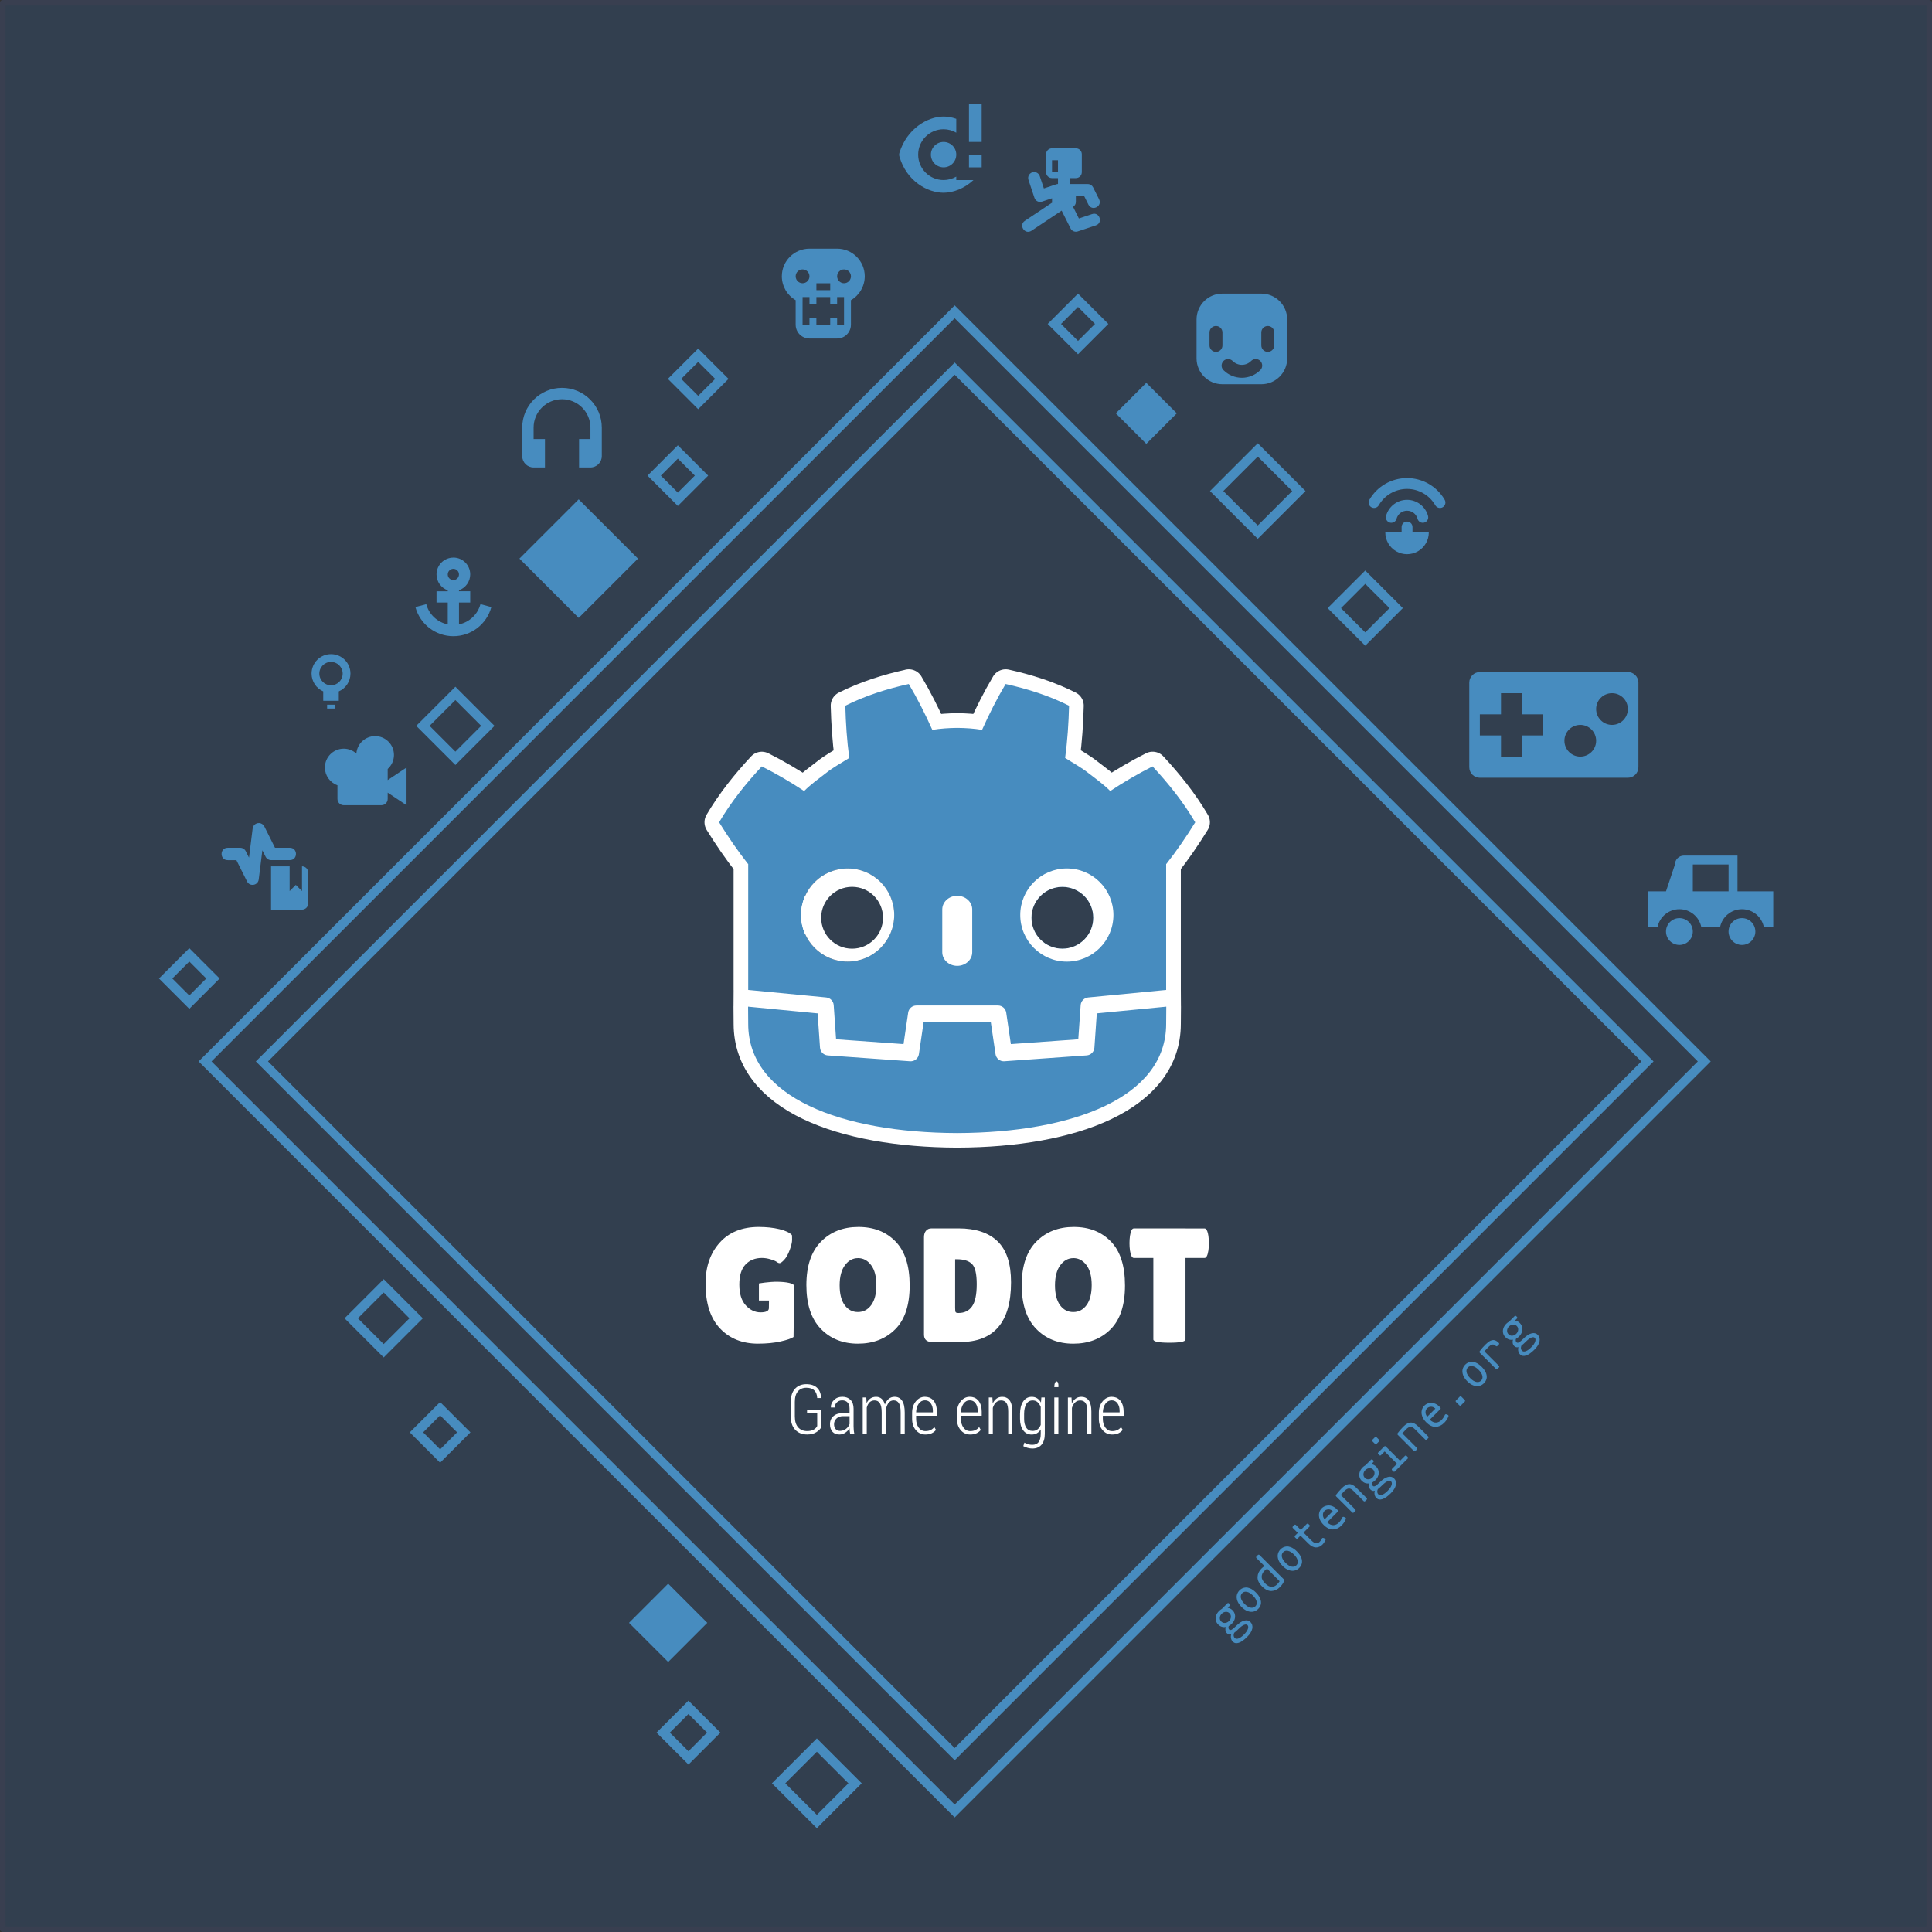 <?xml version="1.0" encoding="UTF-8" standalone="no"?>
<!-- Created with Inkscape (http://www.inkscape.org/) -->

<svg
   xmlns:dc="http://purl.org/dc/elements/1.1/"
   xmlns:cc="http://creativecommons.org/ns#"
   xmlns:rdf="http://www.w3.org/1999/02/22-rdf-syntax-ns#"
   xmlns:svg="http://www.w3.org/2000/svg"
   xmlns="http://www.w3.org/2000/svg"
   xmlns:sodipodi="http://sodipodi.sourceforge.net/DTD/sodipodi-0.dtd"
   xmlns:inkscape="http://www.inkscape.org/namespaces/inkscape"
   width="500"
   height="500"
   viewBox="0 0 132.292 132.292"
   version="1.1"
   id="svg2695"
   inkscape:version="0.92.2 (5c3e80d, 2017-08-06)"
   sodipodi:docname="godot_square_2018.svg"
   inkscape:export-filename="/home/undervoid/godot_tshirt_2018_concepts.svg.png"
   inkscape:export-xdpi="96"
   inkscape:export-ydpi="96">
  <rect x="0" y="0" width="132.292" height="132.292" fill="#333333" stroke="none"/>
  <defs
     id="defs2689" />
  <sodipodi:namedview
     id="base"
     pagecolor="#ffffff"
     bordercolor="#666666"
     borderopacity="1.0"
     inkscape:pageopacity="0.0"
     inkscape:pageshadow="2"
     inkscape:zoom="1.4142136"
     inkscape:cx="280.32427"
     inkscape:cy="235.32151"
     inkscape:document-units="mm"
     inkscape:current-layer="layer1"
     showgrid="false"
     inkscape:snap-page="true"
     inkscape:snap-object-midpoints="true"
     inkscape:snap-center="true"
     inkscape:snap-bbox="true"
     inkscape:snap-bbox-midpoints="true"
     inkscape:snap-bbox-edge-midpoints="true"
     inkscape:bbox-nodes="true"
     inkscape:bbox-paths="true"
     inkscape:window-width="1920"
     inkscape:window-height="1016"
     inkscape:window-x="0"
     inkscape:window-y="27"
     inkscape:window-maximized="1"
     inkscape:snap-nodes="false"
     units="px" />
  <g
     inkscape:label="Layer 1"
     inkscape:groupmode="layer"
     id="layer1"
     transform="translate(0,-164.708)">
    <rect
       y="164.899"
       x="0.19"
       height="131.911"
       width="131.911"
       id="rect2231"
       style="display:inline;opacity:1;fill:#323f4f;fill-opacity:1;fill-rule:nonzero;stroke:#393f50;stroke-width:0.381;stroke-linecap:round;stroke-linejoin:round;stroke-miterlimit:4;stroke-dasharray:none;stroke-dashoffset:0;stroke-opacity:1"
       inkscape:export-filename="/home/undervoid/path2566.png"
       inkscape:export-xdpi="96"
       inkscape:export-ydpi="96" />
    <path
       style="display:inline;opacity:1;fill:#52ffb5;fill-opacity:1;fill-rule:nonzero;stroke:none;stroke-width:0.818;stroke-linecap:round;stroke-linejoin:round;stroke-miterlimit:4;stroke-dasharray:none;stroke-dashoffset:0;stroke-opacity:1"
       d="m 78.358,232.204 c -0.095,0.008 -0.987,0.085 -1.374,0.097 -0.389,0.135 -0.705,0.249 -0.845,0.307 -0.24,0.1 -0.999,0.485 -1.786,0.897 -0.002,0.037 -0.004,0.072 -0.004,0.114 9.7e-5,0.085 0.003,0.164 0.007,0.241 0.007,0.049 0.014,0.098 0.024,0.147 0.171,0.201 0.416,0.491 0.352,0.542 -0.047,0.037 -0.108,0.047 -0.123,0.142 0.046,0.097 0.096,0.191 0.151,0.279 5.8e-5,1e-4 1.36e-4,1.4e-4 2.62e-4,2.8e-4 0.146,0.147 0.338,0.273 0.588,0.39 0.071,-0.007 0.134,-0.003 0.178,0.033 0.037,0.031 0.06,0.055 0.079,0.078 0.05,0.02 0.101,0.04 0.154,0.06 0.307,0.113 0.668,0.167 1.015,0.165 0.142,-0.012 0.211,-0.05 0.291,-0.103 0.149,-0.099 0.596,-0.298 0.745,-0.447 0.149,-0.149 0.497,-0.348 0.447,-0.546 -0.05,-0.199 -0.045,-0.268 -0.111,-0.285 -0.066,-0.017 -0.385,-0.356 -0.186,-0.323 0.187,-0.131 0.628,-0.137 0.628,-0.137 0,0 -0.592,-0.205 -0.461,-0.331 0.159,-0.152 0.477,-0.232 0.477,-0.232 0,0 -0.248,-0.48 -0.248,-0.563 0,-0.063 0.032,-0.288 0.05,-0.416 -0.015,-0.035 -0.034,-0.075 -0.048,-0.109 z"
       id="path2248"
       inkscape:connector-curvature="0" />
    <path
       style="display:inline;fill:#ffffff;fill-opacity:1;fill-rule:nonzero;stroke:none;stroke-width:0.087"
       d="m 76.668,260.567 c -0.139,-0.142 -0.323,-0.213 -0.551,-0.213 -0.241,-2e-5 -0.447,0.104 -0.618,0.311 -0.171,0.208 -0.256,0.47 -0.256,0.784 l -5e-6,0.413 c 0,0.314 0.085,0.571 0.255,0.772 0.17,0.202 0.389,0.303 0.658,0.303 0.167,0 0.31,-0.029 0.429,-0.086 0.119,-0.057 0.216,-0.134 0.292,-0.229 l -0.113,-0.196 c -0.071,0.089 -0.155,0.157 -0.255,0.205 -0.098,0.047 -0.216,0.071 -0.353,0.071 -0.197,0 -0.352,-0.08 -0.467,-0.24 -0.115,-0.16 -0.173,-0.361 -0.173,-0.602 v -0.207 l 1.425,2.7e-4 5e-6,-0.273 c -2e-5,-0.313 -0.072,-0.563 -0.216,-0.749 -0.018,-0.024 -0.037,-0.045 -0.057,-0.065 z m -0.228,0.145 c 0.029,0.025 0.055,0.055 0.08,0.088 0.097,0.136 0.145,0.307 0.145,0.512 l 2.65e-4,0.106 -1.149,2e-5 c 0.005,-0.232 0.063,-0.427 0.174,-0.585 0.111,-0.158 0.253,-0.236 0.427,-0.236 0.129,7e-5 0.237,0.038 0.323,0.114 z m -1.933,-0.168 c -0.115,-0.127 -0.271,-0.19 -0.465,-0.189 -0.147,-2e-5 -0.276,0.04 -0.385,0.119 -0.11,0.079 -0.198,0.192 -0.264,0.338 l -0.023,-0.411 -0.247,10e-6 2.65e-4,2.489 h 0.276 l 2.65e-4,-1.777 c 0.047,-0.155 0.119,-0.278 0.214,-0.371 0.095,-0.093 0.213,-0.14 0.355,-0.139 0.158,-1e-5 0.278,0.057 0.361,0.173 0.083,0.115 0.124,0.314 0.124,0.598 l 5e-6,1.516 h 0.278 l 2.6e-4,-1.518 c 10e-6,-0.348 -0.059,-0.604 -0.178,-0.769 -0.014,-0.021 -0.031,-0.039 -0.047,-0.058 z m -2.315,-0.852 0.279,-1e-5 c 0.043,-0.524 -0.279,-0.524 -0.279,1e-5 z m 0.279,0.709 -0.279,1e-5 -2.65e-4,2.489 0.279,2.7e-4 z m -0.93,-2.6e-4 -0.235,2.6e-4 -0.027,0.346 c -0.07,-0.125 -0.156,-0.223 -0.261,-0.29 -0.105,-0.068 -0.227,-0.102 -0.367,-0.102 -0.252,-2e-5 -0.449,0.107 -0.591,0.319 -0.143,0.213 -0.215,0.497 -0.215,0.85 l 5e-6,0.34 c -2.6e-5,0.325 0.071,0.586 0.213,0.781 0.142,0.196 0.338,0.294 0.588,0.294 0.135,0 0.254,-0.03 0.357,-0.09 0.103,-0.059 0.19,-0.145 0.26,-0.258 v 0.301 c 0,0.246 -0.048,0.432 -0.143,0.56 -0.095,0.127 -0.241,0.19 -0.439,0.19 -0.098,0 -0.193,-0.013 -0.285,-0.04 -0.093,-0.026 -0.176,-0.064 -0.251,-0.112 l -0.076,0.243 c 0.088,0.049 0.188,0.088 0.301,0.118 0.113,0.03 0.218,0.045 0.316,0.045 0.273,0 0.484,-0.088 0.633,-0.263 0.149,-0.175 0.223,-0.422 0.223,-0.741 z m -0.49,0.324 c 0.09,0.083 0.161,0.19 0.212,0.322 l -1e-5,1.233 c -0.054,0.129 -0.126,0.23 -0.218,0.303 -0.092,0.073 -0.205,0.108 -0.338,0.108 -0.195,0 -0.341,-0.075 -0.437,-0.225 -0.097,-0.149 -0.145,-0.35 -0.145,-0.603 v -0.34 c 0,-0.273 0.049,-0.495 0.147,-0.665 0.098,-0.17 0.245,-0.255 0.439,-0.255 0.136,-7e-5 0.25,0.041 0.34,0.122 z m -1.962,-0.181 c -0.115,-0.126 -0.27,-0.189 -0.464,-0.189 -0.148,-2e-5 -0.276,0.04 -0.385,0.119 -0.11,0.079 -0.198,0.192 -0.264,0.338 l -0.023,-0.411 -0.247,-10e-6 v 2.489 l 0.276,-2.7e-4 2.65e-4,-1.777 c 0.047,-0.155 0.119,-0.279 0.214,-0.371 0.096,-0.093 0.214,-0.139 0.355,-0.139 0.158,-2e-5 0.279,0.058 0.361,0.173 0.083,0.115 0.124,0.314 0.124,0.598 l 1.4e-5,1.516 h 0.278 l 2.65e-4,-1.518 c 0,-0.348 -0.059,-0.604 -0.179,-0.769 -0.014,-0.021 -0.031,-0.039 -0.047,-0.058 z m -2.139,0.023 c -0.138,-0.142 -0.323,-0.213 -0.55,-0.213 -0.241,-10e-6 -0.447,0.104 -0.619,0.311 -0.17,0.208 -0.256,0.47 -0.256,0.784 l -2.66e-4,0.413 c -1.5e-5,0.314 0.085,0.571 0.256,0.772 0.17,0.202 0.389,0.303 0.658,0.303 0.167,-2e-5 0.31,-0.029 0.429,-0.086 0.119,-0.057 0.216,-0.134 0.291,-0.229 l -0.112,-0.196 c -0.071,0.089 -0.156,0.156 -0.255,0.205 -0.098,0.047 -0.216,0.071 -0.353,0.071 -0.197,-10e-6 -0.352,-0.08 -0.467,-0.24 -0.116,-0.16 -0.173,-0.361 -0.173,-0.602 l 1.5e-5,-0.207 1.424,-2.7e-4 v -0.273 c 0,-0.313 -0.072,-0.563 -0.216,-0.748 -0.018,-0.024 -0.037,-0.045 -0.057,-0.065 z m -0.228,0.145 c 0.029,0.025 0.055,0.055 0.08,0.088 0.097,0.136 0.145,0.307 0.145,0.512 l -2.66e-4,0.106 -1.148,10e-6 c 0.005,-0.232 0.063,-0.427 0.173,-0.585 0.111,-0.158 0.254,-0.237 0.427,-0.237 0.129,0 0.236,0.038 0.323,0.114 z m -2.842,-0.145 c -0.138,-0.142 -0.322,-0.213 -0.55,-0.213 -0.241,0 -0.447,0.104 -0.618,0.311 -0.171,0.208 -0.256,0.47 -0.256,0.784 v 0.413 c 5e-6,0.314 0.085,0.571 0.255,0.772 0.17,0.202 0.39,0.303 0.658,0.303 0.167,10e-6 0.31,-0.029 0.429,-0.086 0.119,-0.057 0.216,-0.134 0.292,-0.229 l -0.113,-0.196 c -0.07,0.089 -0.155,0.157 -0.254,0.205 -0.099,0.047 -0.217,0.071 -0.353,0.071 -0.196,10e-6 -0.352,-0.08 -0.467,-0.24 -0.115,-0.16 -0.173,-0.361 -0.173,-0.602 v -0.207 l 1.424,2.7e-4 10e-6,-0.273 c -10e-6,-0.313 -0.072,-0.563 -0.217,-0.749 -0.018,-0.024 -0.037,-0.045 -0.057,-0.065 z m -0.227,0.145 c 0.029,0.025 0.055,0.055 0.08,0.088 0.096,0.136 0.145,0.307 0.145,0.512 l -2.66e-4,0.106 -1.148,2.6e-4 c 0.005,-0.232 0.062,-0.427 0.174,-0.586 0.111,-0.158 0.254,-0.236 0.427,-0.236 0.129,-1e-5 0.237,0.038 0.323,0.114 z m -1.984,-0.209 c -0.108,-0.1 -0.245,-0.149 -0.408,-0.149 -0.158,0 -0.295,0.047 -0.408,0.142 -0.113,0.095 -0.2,0.226 -0.261,0.392 -0.048,-0.179 -0.124,-0.313 -0.226,-0.401 -0.102,-0.088 -0.229,-0.132 -0.379,-0.132 -0.147,0 -0.275,0.038 -0.384,0.112 -0.109,0.076 -0.196,0.182 -0.262,0.32 l -0.023,-0.387 -0.244,2.7e-4 2.65e-4,2.489 0.276,-1e-5 -2.65e-4,-1.792 c 0.038,-0.153 0.101,-0.274 0.19,-0.363 0.088,-0.088 0.206,-0.132 0.351,-0.132 0.152,-1e-5 0.27,0.063 0.355,0.191 0.085,0.127 0.127,0.341 0.127,0.639 v 1.457 l 0.277,-2e-5 -2.64e-4,-1.498 2.64e-4,-0.065 c 0.02,-0.209 0.076,-0.382 0.166,-0.52 0.091,-0.138 0.216,-0.206 0.378,-0.206 0.153,0 0.272,0.062 0.354,0.186 0.082,0.124 0.124,0.339 0.124,0.644 v 1.459 h 0.278 l 1e-5,-1.454 c 10e-6,-0.367 -0.06,-0.639 -0.181,-0.816 -0.03,-0.044 -0.063,-0.083 -0.099,-0.116 z m -3.431,0.06 c -0.142,-0.139 -0.327,-0.21 -0.557,-0.21 -0.233,0 -0.424,0.073 -0.574,0.22 -0.149,0.147 -0.221,0.313 -0.214,0.501 l 0.005,0.013 0.258,0.002 c 5e-6,-0.138 0.048,-0.254 0.143,-0.349 0.096,-0.096 0.219,-0.143 0.367,-0.143 0.16,0 0.283,0.05 0.373,0.149 0.088,0.1 0.133,0.239 0.133,0.414 v 0.306 l -0.435,-1e-5 c -0.278,1e-5 -0.498,0.069 -0.661,0.206 -0.162,0.137 -0.244,0.322 -0.244,0.553 0,0.218 0.056,0.391 0.168,0.52 0.112,0.128 0.271,0.191 0.477,0.191 0.147,10e-6 0.281,-0.04 0.401,-0.121 0.12,-0.08 0.218,-0.183 0.294,-0.306 -5.1e-5,0.057 0.004,0.112 0.01,0.168 0.007,0.055 0.018,0.125 0.031,0.211 h 0.288 c -0.02,-0.08 -0.033,-0.161 -0.041,-0.244 -0.008,-0.083 -0.012,-0.169 -0.012,-0.258 v -1.221 c 4e-6,-0.261 -0.071,-0.462 -0.211,-0.603 z m -0.065,1.118 2.5e-5,0.538 c -0.05,0.136 -0.133,0.249 -0.252,0.337 -0.119,0.088 -0.255,0.131 -0.408,0.131 -0.127,0 -0.226,-0.041 -0.297,-0.126 -0.071,-0.084 -0.106,-0.193 -0.106,-0.326 -3.5e-5,-0.157 0.056,-0.29 0.169,-0.396 0.113,-0.106 0.263,-0.16 0.451,-0.16 z m -2.225,-1.944 c -0.173,-0.165 -0.418,-0.248 -0.734,-0.248 -0.323,0 -0.582,0.106 -0.775,0.313 -0.194,0.209 -0.29,0.509 -0.29,0.9 v 0.996 c 0,0.4 0.102,0.706 0.307,0.918 0.206,0.214 0.476,0.32 0.812,0.32 0.255,-2e-5 0.464,-0.052 0.629,-0.158 0.165,-0.105 0.278,-0.22 0.339,-0.346 l 5e-6,-1.195 -0.974,-2.7e-4 -1e-5,0.243 h 0.695 l -4e-6,0.873 c -0.045,0.098 -0.123,0.18 -0.237,0.247 -0.113,0.068 -0.265,0.102 -0.453,0.102 -0.258,-2e-5 -0.463,-0.085 -0.614,-0.255 -0.152,-0.171 -0.228,-0.419 -0.228,-0.745 l 5e-6,-1.002 c 0,-0.314 0.07,-0.553 0.211,-0.718 0.141,-0.165 0.334,-0.248 0.578,-0.248 0.241,0 0.423,0.062 0.545,0.184 0.123,0.123 0.189,0.297 0.198,0.522 l 0.258,-2e-5 0.005,-0.013 c -0.008,-0.294 -0.099,-0.525 -0.272,-0.69 z"
       id="path1089"
       inkscape:connector-curvature="0"
       inkscape:export-filename="/home/undervoid/path2566.png"
       inkscape:export-xdpi="96"
       inkscape:export-ydpi="96"
       sodipodi:nodetypes="cccccccccccccsccccccccccccccccccccccccccccccccccccccccccccccccccccccsccccccsccccccccccscccccccccccccccccccccccccccccccccccccccscccccccccccccccccccccccccscccccccccccccccccccccccccccccccscccccccsccccccccccccccccccccccccccccsccccccccccccccccscccccccccccccccccccccc" />
    <path
       inkscape:connector-curvature="0"
       style="fill:#ffffff;fill-opacity:1;fill-rule:nonzero;stroke:#ffffff;stroke-width:2.003;stroke-linejoin:round;stroke-miterlimit:4;stroke-dasharray:none;stroke-opacity:1"
       d="m 62.228,211.542 c -1.489,0.331 -2.962,0.792 -4.344,1.487 0.032,1.22 0.11,2.389 0.27,3.576 -0.536,0.344 -1.1,0.638 -1.601,1.041 -0.509,0.392 -1.029,0.766 -1.49,1.224 -0.921,-0.609 -1.895,-1.181 -2.899,-1.686 -1.082,1.165 -2.095,2.421 -2.922,3.828 0.622,1.006 1.272,1.95 1.973,2.845 h 0.019 v 6.949 0.883 0.803 h 0.002 c -1.19e-4,2e-5 -1.32e-4,0 0,0 l -0.007,1.142 h -0.002 c 0.002,0.512 0.009,1.072 0.009,1.184 0,5.027 6.377,7.444 14.301,7.472 h 0.01 0.01 c 7.923,-0.028 14.298,-2.444 14.298,-7.472 0,-0.114 0.007,-0.672 0.009,-1.184 h -0.002 l -0.007,-1.142 v -0.002 0 -0.689 0 -7.946 h 0.019 c 0.701,-0.895 1.35,-1.838 1.972,-2.845 -0.826,-1.407 -1.839,-2.664 -2.921,-3.829 -1.003,0.505 -1.978,1.077 -2.898,1.686 -0.459,-0.459 -0.98,-0.833 -1.49,-1.224 -0.501,-0.402 -1.065,-0.698 -1.6,-1.042 0.159,-1.187 0.238,-2.355 0.27,-3.575 -1.381,-0.695 -2.855,-1.157 -4.345,-1.488 -0.595,1 -1.139,2.083 -1.613,3.141 -0.562,-0.094 -1.126,-0.129 -1.691,-0.135 v 0 c -0.004,0 -0.01,0 -0.011,0 -0.004,0 -0.007,-0.002 -0.011,0 -0.566,0.007 -1.131,0.042 -1.693,0.136 -0.474,-1.059 -1.018,-2.142 -1.613,-3.142 z m 16.697,5.643 c 0,-1.2e-4 0,0 0.002,0 z m -24.79,5.454 h 23.135 v 10.959 h -23.135 z"
       id="path1121"
       inkscape:export-xdpi="96"
       inkscape:export-ydpi="96" />
    <path
       inkscape:connector-curvature="0"
       style="display:inline;opacity:1;fill:#478cbf;fill-opacity:1;fill-rule:nonzero;stroke:none;stroke-width:0.818;stroke-linecap:round;stroke-linejoin:round;stroke-miterlimit:4;stroke-dasharray:none;stroke-dashoffset:0;stroke-opacity:1"
       d="m 66.35,171.82 v 2.608 h 0.869 v -2.608 z m -1.739,0.869 c -1.111,1.3e-4 -2.517,0.847 -3.023,2.48 -0.025,0.081 -0.026,0.167 -0.003,0.248 0.489,1.71 1.939,2.488 3.025,2.488 0.648,0 1.422,-0.283 2.048,-0.869 h -0.309 -0.869 v -0.235 c -0.264,0.153 -0.564,0.235 -0.87,0.235 -0.96,-3e-5 -1.739,-0.778 -1.739,-1.739 3.1e-5,-0.96 0.778,-1.739 1.739,-1.739 0.305,0 0.605,0.082 0.87,0.235 v -0.948 c -0.297,-0.104 -0.593,-0.156 -0.869,-0.156 z m 0,1.739 c -0.48,0 -0.869,0.389 -0.869,0.869 0,0.48 0.389,0.869 0.869,0.869 0.48,-1e-5 0.869,-0.389 0.869,-0.869 -2.5e-5,-0.48 -0.389,-0.869 -0.869,-0.869 z m 7.425,0.435 c -0.226,0 -0.408,0.182 -0.408,0.408 v 1.224 c 0,0.226 0.182,0.408 0.408,0.408 h 0.408 v 0.404 c -0.044,0.002 -0.088,0.01 -0.129,0.025 l -0.837,0.279 -0.279,-0.837 c -0.055,-0.175 -0.221,-0.291 -0.404,-0.285 -0.274,0.01 -0.461,0.283 -0.37,0.542 l 0.408,1.224 c 0.071,0.214 0.303,0.33 0.517,0.258 l 0.687,-0.229 v 0.25 c 0,0.017 0.008,0.031 0.01,0.047 l -1.869,1.246 c -0.451,0.302 0,0.98 0.453,0.679 l 2.064,-1.376 0.61,1.219 c 0.091,0.182 0.301,0.269 0.494,0.205 l 1.224,-0.408 c 0.537,-0.162 0.268,-0.967 -0.258,-0.774 l -0.889,0.296 -0.398,-0.796 c 0.113,-0.072 0.191,-0.193 0.191,-0.337 v -0.408 h 0.564 l 0.295,0.591 c 0.244,0.486 0.974,0.121 0.73,-0.365 l -0.408,-0.816 c -0.069,-0.138 -0.21,-0.226 -0.365,-0.226 h -1.225 v -0.408 h 0.408 c 0.226,0 0.408,-0.182 0.408,-0.408 v -1.224 c 0,-0.226 -0.182,-0.408 -0.408,-0.408 z m -5.686,0.435 v 0.869 h 0.869 v -0.869 z m 5.686,0.382 h 0.408 v 0.816 h -0.408 z m -16.608,6.056 c -1.046,1e-5 -1.893,0.848 -1.893,1.893 0.002,0.674 0.363,1.297 0.947,1.634 v 1.679 c -5.3e-5,0.338 0.18,0.651 0.473,0.82 0.144,0.083 0.307,0.126 0.473,0.126 v 0.002 h 1.893 v -0.002 c 0.166,0 0.329,-0.043 0.473,-0.126 0.293,-0.169 0.473,-0.482 0.473,-0.82 v -1.679 c 0.584,-0.337 0.945,-0.96 0.947,-1.634 -1.3e-5,-1.046 -0.848,-1.893 -1.893,-1.893 z m -0.473,1.42 c 0.261,7e-5 0.473,0.212 0.473,0.473 -6.7e-5,0.261 -0.212,0.473 -0.473,0.473 -0.261,7e-5 -0.473,-0.212 -0.473,-0.473 -2.6e-5,-0.262 0.212,-0.474 0.473,-0.473 z m 2.84,0 c 0.261,7e-5 0.473,0.212 0.473,0.473 -8e-5,0.261 -0.212,0.473 -0.473,0.473 -0.261,7e-5 -0.473,-0.212 -0.473,-0.473 -6.6e-5,-0.262 0.212,-0.474 0.473,-0.473 z m -1.893,0.947 h 0.947 v 0.473 h -0.947 z m 17.914,0.71 -0.228,0.229 -1.848,1.847 2.076,2.077 2.076,-2.077 z m 9.89,0 c -0.982,0 -1.773,0.791 -1.773,1.773 v 2.66 c 0,0.982 0.791,1.773 1.773,1.773 h 2.66 c 0.982,0 1.773,-0.791 1.773,-1.773 v -2.66 c 0,-0.982 -0.791,-1.773 -1.773,-1.773 z m -28.75,0.236 h 0.473 v 0.473 h 0.473 v -0.473 h 0.473 0.473 v 0.473 h 0.473 v -0.473 h 0.473 v 0.411 1.483 h -0.473 v -0.473 h -0.473 v 0.473 H 56.375 55.901 v -0.473 h -0.473 v 0.473 h -0.473 v -1.482 z m 10.415,0.568 -51.77,51.77 0.221,0.221 51.548,51.549 51.77,-51.77 z m 8.445,0.109 1.163,1.163 -1.163,1.163 -1.163,-1.163 z m -8.446,0.775 50.886,50.886 -50.886,50.886 -50.886,-50.886 z m 17.893,0.529 c 0.246,0 0.443,0.198 0.443,0.443 v 0.887 c 0,0.246 -0.198,0.443 -0.443,0.443 -0.246,0 -0.443,-0.198 -0.443,-0.443 v -0.887 c 0,-0.246 0.198,-0.443 0.443,-0.443 z m 3.547,0 c 0.246,0 0.443,0.198 0.443,0.443 v 0.887 c 0,0.246 -0.198,0.443 -0.443,0.443 -0.246,0 -0.443,-0.198 -0.443,-0.443 v -0.887 c 0,-0.246 0.198,-0.443 0.443,-0.443 z m -39.002,1.546 -0.228,0.228 -1.848,1.848 2.076,2.076 2.077,-2.076 z m 38.165,0.719 c 0.404,-0.01 0.609,0.483 0.318,0.763 -0.332,0.332 -0.784,0.519 -1.254,0.519 -0.47,0 -0.922,-0.187 -1.254,-0.519 -0.285,-0.277 -0.089,-0.761 0.309,-0.761 0.12,-3e-5 0.234,0.048 0.318,0.134 0.166,0.166 0.392,0.26 0.627,0.26 0.235,0 0.46,-0.093 0.627,-0.26 0.081,-0.084 0.192,-0.133 0.309,-0.136 z m -38.165,0.195 1.163,1.163 -1.163,1.162 -1.162,-1.162 z m 17.563,0.043 -47.854,47.855 0.209,0.209 47.646,47.646 47.854,-47.855 z m 0,0.836 47.019,47.019 L 65.37,284.404 18.351,237.385 Z m 13.121,0.554 -0.228,0.228 -1.861,1.861 2.089,2.09 2.089,-2.09 z M 38.484,191.267 c -1.505,-5e-5 -2.725,1.22 -2.725,2.725 v 0.778 1.168 c 4e-5,0.43 0.349,0.779 0.779,0.778 h 0.778 v -1.946 h -0.778 v -0.778 c -1.06e-4,-1.075 0.871,-1.947 1.946,-1.947 1.075,4e-5 1.946,0.872 1.946,1.947 v 0.778 h -0.778 v 1.168 0.778 h 0.778 c 0.43,-5e-5 0.778,-0.349 0.778,-0.778 v -1.168 -0.778 c 5.3e-5,-1.505 -1.22,-2.725 -2.725,-2.725 z m 47.64,3.793 -0.228,0.228 -3.043,3.043 3.271,3.271 3.271,-3.271 z m -39.708,0.139 -0.228,0.229 -1.848,1.848 2.076,2.076 2.076,-2.076 z m 39.708,0.775 2.357,2.357 -2.357,2.357 -2.357,-2.357 z m -39.708,0.139 1.163,1.163 -1.163,1.162 -1.163,-1.162 z m 49.931,1.33 c -1.064,0 -2.048,0.568 -2.58,1.489 -0.103,0.178 -0.042,0.406 0.136,0.509 0.178,0.103 0.407,0.042 0.509,-0.137 0.399,-0.692 1.136,-1.117 1.934,-1.117 0.799,0 1.535,0.425 1.934,1.117 0.103,0.179 0.331,0.24 0.509,0.137 0.178,-0.103 0.239,-0.331 0.136,-0.509 -0.532,-0.921 -1.516,-1.489 -2.58,-1.489 z m -56.721,1.457 -0.228,0.228 -3.83,3.83 4.059,4.059 4.059,-4.059 z m 56.721,0.033 c -0.672,0 -1.264,0.455 -1.438,1.104 -0.053,0.199 0.065,0.403 0.263,0.456 0.199,0.053 0.403,-0.065 0.456,-0.263 0.088,-0.327 0.38,-0.552 0.719,-0.552 0.339,0 0.632,0.225 0.719,0.552 0.053,0.199 0.258,0.316 0.456,0.263 0.198,-0.053 0.316,-0.257 0.263,-0.456 -0.174,-0.649 -0.766,-1.104 -1.438,-1.104 z m 0,1.489 c -0.206,0 -0.372,0.166 -0.372,0.372 v 0.372 h -1.117 c -1e-4,0.532 0.284,1.024 0.745,1.29 0.461,0.266 1.028,0.266 1.489,0 0.461,-0.266 0.745,-0.758 0.745,-1.29 h -1.117 v -0.372 c 0,-0.206 -0.166,-0.372 -0.372,-0.372 z m -65.303,2.467 c -0.637,-6e-5 -1.153,0.516 -1.153,1.153 0,0.488 0.308,0.924 0.769,1.086 v 0.067 h -0.769 v 0.769 h 0.769 v 1.498 c -0.713,-0.146 -1.283,-0.682 -1.471,-1.385 l -0.743,0.199 c 0.315,1.176 1.381,1.994 2.599,1.994 1.218,1e-4 2.283,-0.818 2.599,-1.994 l -0.745,-0.2 c -0.188,0.703 -0.757,1.239 -1.47,1.385 v -1.497 h 0.769 V 205.193 H 31.429 v -0.068 c 0.46,-0.163 0.768,-0.597 0.769,-1.086 5.3e-5,-0.637 -0.516,-1.153 -1.153,-1.153 z m 0,0.769 c 0.212,8e-5 0.384,0.172 0.384,0.384 6.6e-5,0.212 -0.172,0.384 -0.384,0.384 -0.212,7e-5 -0.385,-0.172 -0.384,-0.384 7.9e-5,-0.212 0.172,-0.384 0.384,-0.384 z m 62.441,0.115 -0.228,0.228 -2.347,2.346 2.575,2.575 2.575,-2.575 z m 0,0.914 1.661,1.661 -1.661,1.661 -1.661,-1.661 z m -70.819,4.813 c -0.735,0 -1.331,0.596 -1.331,1.331 0,0.529 0.314,1.007 0.799,1.219 v 0.645 h 1.065 v -0.644 c 0.485,-0.212 0.799,-0.69 0.799,-1.22 0,-0.735 -0.596,-1.331 -1.331,-1.331 z m 0,0.533 c 0.441,8e-5 0.799,0.358 0.799,0.799 6.6e-5,0.441 -0.357,0.799 -0.799,0.799 -0.441,5e-5 -0.799,-0.358 -0.799,-0.799 7.9e-5,-0.441 0.358,-0.799 0.799,-0.799 z m 78.666,0.693 c -0.4,3e-5 -0.724,0.324 -0.724,0.724 v 5.79 c 4e-5,0.4 0.324,0.724 0.724,0.724 h 10.133 c 0.4,-3e-5 0.724,-0.324 0.724,-0.724 v -5.79 c -4e-5,-0.4 -0.324,-0.724 -0.724,-0.724 z m -39.105,0.819 c -1.489,0.331 -2.962,0.792 -4.344,1.487 0.032,1.22 0.11,2.389 0.27,3.576 -0.536,0.344 -1.1,0.638 -1.601,1.041 -0.509,0.392 -1.029,0.766 -1.49,1.224 -0.921,-0.609 -1.895,-1.181 -2.899,-1.686 -1.082,1.165 -2.095,2.421 -2.922,3.828 0.622,1.006 1.272,1.95 1.973,2.845 h 0.019 v 6.949 0.883 0.803 c 0.015,0 0.032,0 0.047,0.002 l 5.293,0.51 c 0.277,0.027 0.495,0.25 0.515,0.527 l 0.163,2.337 4.618,0.33 0.318,-2.157 c 0.041,-0.28 0.281,-0.486 0.564,-0.486 h 5.585 c 0.283,0 0.522,0.207 0.564,0.487 l 0.318,2.156 4.617,-0.329 0.163,-2.337 c 0.019,-0.278 0.237,-0.501 0.515,-0.527 l 5.291,-0.51 c 0.015,-0.002 0.032,-0.002 0.048,-0.002 v -0.689 0 -7.946 h 0.019 c 0.701,-0.895 1.35,-1.838 1.972,-2.845 -0.826,-1.407 -1.839,-2.664 -2.921,-3.829 -1.003,0.505 -1.978,1.077 -2.898,1.686 -0.459,-0.459 -0.98,-0.833 -1.49,-1.224 -0.501,-0.402 -1.065,-0.698 -1.6,-1.042 0.159,-1.187 0.238,-2.355 0.27,-3.575 -1.381,-0.695 -2.855,-1.157 -4.345,-1.488 -0.595,1 -1.139,2.083 -1.613,3.141 -0.562,-0.094 -1.126,-0.129 -1.691,-0.135 v 0 c -0.004,0 -0.01,0 -0.011,0 -0.004,0 -0.007,-0.002 -0.011,0 -0.566,0.007 -1.131,0.042 -1.693,0.136 -0.474,-1.059 -1.018,-2.142 -1.613,-3.142 z m 16.697,5.643 c 0,-1.2e-4 0,0 0.002,0 z m -47.741,-5.458 -0.228,0.229 -2.452,2.452 2.68,2.68 2.68,-2.68 z m 71.597,0.443 h 1.448 v 1.448 h 1.447 v 1.447 h -1.447 v 1.448 h -1.448 v -1.448 h -1.448 v -1.447 h 1.448 z m 7.6,0 c 0.6,-6e-5 1.086,0.486 1.086,1.086 -8e-5,0.6 -0.486,1.086 -1.086,1.086 -0.6,-8e-5 -1.085,-0.486 -1.086,-1.086 -6e-5,-0.6 0.486,-1.086 1.086,-1.086 z m -79.197,0.471 1.766,1.766 -1.766,1.766 -1.766,-1.766 z m -8.783,0.317 v 0.266 h 0.532 v -0.266 z m 85.809,1.383 c 0.6,-6e-5 1.086,0.486 1.086,1.086 -8e-5,0.6 -0.486,1.086 -1.086,1.086 -0.6,5e-5 -1.086,-0.486 -1.086,-1.086 -7e-5,-0.6 0.486,-1.086 1.086,-1.086 z m -82.521,0.769 c -0.675,0.002 -1.235,0.521 -1.285,1.194 -0.237,-0.215 -0.545,-0.334 -0.865,-0.334 -0.712,5e-5 -1.29,0.578 -1.29,1.29 0,0.546 0.345,1.033 0.86,1.215 v 0.936 c 0,0.238 0.192,0.43 0.43,0.43 h 2.58 c 0.238,0 0.43,-0.192 0.43,-0.43 v -0.43 l 1.29,0.86 v -2.58 l -1.29,0.86 v -0.761 c 0.273,-0.244 0.429,-0.593 0.43,-0.959 -6.6e-5,-0.712 -0.578,-1.29 -1.29,-1.29 z m -7.964,5.954 c -0.215,-0.002 -0.396,0.158 -0.423,0.37 l -0.25,1.999 -0.222,-0.443 c -0.072,-0.143 -0.218,-0.234 -0.379,-0.234 h -0.847 c -0.573,-0.008 -0.573,0.855 0,0.847 h 0.585 l 0.729,1.459 c 0.187,0.375 0.747,0.279 0.799,-0.136 l 0.25,-2 0.222,0.442 c 0.072,0.143 0.218,0.234 0.379,0.234 h 1.27 c 0.573,0.008 0.573,-0.855 0,-0.847 H 18.83 L 18.1,221.298 c -0.072,-0.142 -0.217,-0.232 -0.376,-0.233 z m 97.579,2.226 c -0.338,3e-5 -0.612,0.274 -0.612,0.612 l -0.612,1.836 h -1.224 v 2.448 h 0.643 c 0.142,-0.698 0.759,-1.224 1.499,-1.224 0.74,0 1.357,0.525 1.499,1.224 h 1.286 c 0.142,-0.698 0.758,-1.224 1.498,-1.224 0.74,0 1.357,0.525 1.499,1.224 h 0.643 v -2.448 h -2.448 v -2.447 z m 0.612,0.612 h 2.448 v 1.836 h -2.448 z m -97.354,0.125 v 0.423 2.117 0.424 H 20.679 c 0.234,0 0.423,-0.19 0.423,-0.424 v -2.117 c 0,-0.234 -0.189,-0.423 -0.423,-0.423 v 1.694 l -0.424,-0.423 -0.423,0.423 v -1.694 z m 39.479,0.147 c 0.881,0 1.679,0.356 2.256,0.933 v 0 c 0.577,0.577 0.934,1.374 0.934,2.255 0,1.762 -1.428,3.19 -3.19,3.19 -1.761,-10e-6 -3.189,-1.428 -3.19,-3.19 0,-1.761 1.428,-3.189 3.189,-3.189 z m 14.703,1.26 c 0.585,2e-5 1.115,0.237 1.498,0.62 v 0 c 0.383,0.383 0.62,0.912 0.62,1.497 -1.21e-4,1.169 -0.947,2.117 -2.118,2.117 -1.169,-1e-5 -2.116,-0.947 -2.117,-2.117 6.5e-5,-1.169 0.947,-2.117 2.117,-2.117 z m 42.253,2.139 c -0.507,-2e-5 -0.918,0.411 -0.918,0.918 -3e-5,0.507 0.411,0.918 0.918,0.918 0.507,3e-5 0.918,-0.411 0.918,-0.918 2e-5,-0.507 -0.411,-0.918 -0.918,-0.918 z m 4.283,0 c -0.507,1.3e-4 -0.918,0.411 -0.918,0.918 -2e-5,0.507 0.411,0.918 0.918,0.918 0.507,3e-5 0.918,-0.411 0.918,-0.918 3e-5,-0.507 -0.411,-0.918 -0.918,-0.918 z m -106.316,2.057 -0.228,0.228 -1.848,1.848 2.076,2.076 2.076,-2.076 z m 0,0.914 1.162,1.162 -1.162,1.162 -1.162,-1.163 z m 38.262,3.09 c 0.002,0.512 0.009,1.072 0.009,1.184 0,5.027 6.377,7.444 14.301,7.472 h 0.009 0.01 c 7.923,-0.028 14.298,-2.444 14.298,-7.472 0,-0.114 0.007,-0.672 0.009,-1.184 l -4.758,0.459 -0.164,2.349 c -0.02,0.283 -0.245,0.509 -0.528,0.529 l -5.639,0.402 c -0.014,0.002 -0.027,0.002 -0.041,0.002 -0.28,0 -0.522,-0.206 -0.563,-0.487 l -0.323,-2.193 h -4.601 l -0.323,2.193 c -0.043,0.295 -0.307,0.507 -0.604,0.486 l -5.639,-0.402 c -0.283,-0.02 -0.508,-0.246 -0.528,-0.529 l -0.164,-2.349 z m -24.951,18.66 -0.228,0.229 -2.452,2.452 2.68,2.68 2.68,-2.68 z m 0,0.914 1.766,1.766 -1.766,1.766 -1.767,-1.766 z m 77.495,1.592 c -0.02,0 -0.041,0.01 -0.061,0.031 l -0.368,0.368 c -0.076,0.044 -0.142,0.093 -0.198,0.149 -0.094,0.094 -0.16,0.198 -0.198,0.31 -0.037,0.112 -0.044,0.223 -0.019,0.332 0.024,0.106 0.077,0.199 0.159,0.28 0.071,0.071 0.152,0.123 0.241,0.154 0.091,0.029 0.185,0.035 0.28,0.017 -0.028,0.073 -0.035,0.151 -0.022,0.232 0.013,0.078 0.045,0.142 0.095,0.193 0.044,0.044 0.089,0.073 0.137,0.088 0.049,0.013 0.102,0.011 0.161,-0.005 -0.028,0.089 -0.032,0.18 -0.012,0.271 0.019,0.091 0.059,0.167 0.12,0.227 0.106,0.106 0.243,0.131 0.412,0.076 0.171,-0.057 0.362,-0.191 0.573,-0.402 0.195,-0.195 0.311,-0.383 0.349,-0.563 0.037,-0.181 -0.002,-0.331 -0.12,-0.451 -0.112,-0.112 -0.254,-0.146 -0.424,-0.102 -0.172,0.042 -0.359,0.163 -0.559,0.363 v 0 c -0.132,0.132 -0.233,0.217 -0.305,0.256 -0.072,0.036 -0.128,0.033 -0.171,-0.01 -0.026,-0.026 -0.042,-0.06 -0.049,-0.102 -0.007,-0.042 -0.002,-0.087 0.017,-0.134 0.076,-0.041 0.145,-0.092 0.207,-0.154 0.096,-0.096 0.162,-0.199 0.198,-0.31 0.036,-0.114 0.042,-0.223 0.017,-0.329 -0.024,-0.109 -0.078,-0.205 -0.161,-0.288 -0.093,-0.093 -0.203,-0.15 -0.332,-0.171 l 0.132,-0.132 c 0.041,-0.041 0.041,-0.081 0,-0.122 l -0.039,-0.039 c -0.02,-0.02 -0.041,-0.031 -0.061,-0.031 z m -0.166,0.604 c 0.101,-0.007 0.187,0.026 0.258,0.098 0.072,0.072 0.103,0.159 0.095,0.261 -0.007,0.101 -0.05,0.191 -0.129,0.271 -0.08,0.08 -0.171,0.124 -0.273,0.132 -0.101,0.007 -0.187,-0.026 -0.258,-0.098 -0.072,-0.072 -0.104,-0.158 -0.098,-0.258 0.005,-0.102 0.048,-0.194 0.129,-0.276 0.081,-0.081 0.173,-0.124 0.276,-0.129 z m 1.386,0.865 c 0.04,0.002 0.074,0.016 0.102,0.042 0.059,0.059 0.068,0.146 0.029,0.263 -0.037,0.115 -0.125,0.242 -0.263,0.381 -0.14,0.14 -0.266,0.23 -0.378,0.271 -0.109,0.041 -0.197,0.029 -0.263,-0.034 -0.041,-0.041 -0.064,-0.092 -0.071,-0.154 -0.007,-0.062 0.006,-0.127 0.036,-0.197 0.08,-0.057 0.179,-0.145 0.298,-0.263 0.143,-0.143 0.267,-0.236 0.371,-0.278 0.053,-0.022 0.099,-0.032 0.14,-0.03 z m -2.716,0.195 c -0.07,-0.003 -0.143,0.013 -0.219,0.049 -0.099,0.047 -0.213,0.135 -0.342,0.264 -0.146,0.146 -0.275,0.294 -0.385,0.444 -0.029,0.045 -0.026,0.086 0.01,0.122 l 1.088,1.088 c 0.041,0.041 0.081,0.041 0.122,0 l 0.085,-0.085 c 0.041,-0.041 0.041,-0.082 0,-0.122 l -0.988,-0.988 c 0.091,-0.104 0.176,-0.195 0.254,-0.273 0.112,-0.112 0.208,-0.175 0.288,-0.19 0.078,-0.016 0.155,0.014 0.232,0.09 0.041,0.041 0.081,0.041 0.122,0 l 0.085,-0.085 c 0.041,-0.041 0.041,-0.082 0,-0.122 -0.098,-0.098 -0.192,-0.158 -0.283,-0.18 -0.023,-0.006 -0.046,-0.009 -0.069,-0.01 z m -1.528,1.49 c -0.031,0.002 -0.061,0.006 -0.091,0.013 -0.12,0.026 -0.227,0.085 -0.32,0.178 -0.093,0.093 -0.154,0.201 -0.183,0.324 -0.028,0.122 -0.016,0.254 0.034,0.395 0.05,0.141 0.146,0.282 0.285,0.422 0.14,0.14 0.281,0.235 0.422,0.285 0.141,0.05 0.273,0.062 0.395,0.034 0.124,-0.029 0.232,-0.09 0.324,-0.183 0.093,-0.093 0.153,-0.198 0.181,-0.317 0.026,-0.12 0.012,-0.25 -0.041,-0.388 -0.054,-0.138 -0.151,-0.278 -0.293,-0.42 -0.141,-0.141 -0.281,-0.239 -0.42,-0.293 -0.104,-0.04 -0.202,-0.058 -0.295,-0.052 z m 0.002,0.288 c 0.03,0 0.061,0.003 0.094,0.01 0.132,0.028 0.268,0.112 0.41,0.254 0.141,0.141 0.226,0.278 0.254,0.41 0.028,0.132 -0.002,0.241 -0.088,0.327 -0.086,0.086 -0.196,0.116 -0.329,0.09 -0.132,-0.028 -0.268,-0.112 -0.41,-0.254 -0.141,-0.141 -0.226,-0.278 -0.254,-0.41 -0.026,-0.133 0.004,-0.243 0.09,-0.329 0.065,-0.065 0.142,-0.097 0.232,-0.098 z m -0.737,2.072 c -0.02,0 -0.04,0.01 -0.061,0.031 l -0.244,0.244 c -0.041,0.041 -0.041,0.081 0,0.122 l 0.219,0.22 c 0.041,0.041 0.081,0.041 0.122,0 l 0.244,-0.244 c 0.041,-0.041 0.041,-0.081 0,-0.122 l -0.219,-0.22 c -0.02,-0.02 -0.041,-0.031 -0.061,-0.031 z m -69.872,0.396 -0.228,0.228 -1.848,1.847 2.076,2.077 2.076,-2.077 z m 67.875,0.054 c -0.061,-0.002 -0.121,0.006 -0.179,0.022 -0.117,0.029 -0.218,0.086 -0.303,0.171 -0.093,0.093 -0.152,0.202 -0.178,0.329 -0.028,0.125 -0.016,0.259 0.034,0.4 0.05,0.141 0.141,0.278 0.273,0.41 0.216,0.216 0.433,0.32 0.649,0.312 0.215,-0.01 0.407,-0.1 0.578,-0.271 0.13,-0.13 0.228,-0.276 0.293,-0.439 0.016,-0.036 0.012,-0.066 -0.012,-0.09 -0.01,-0.01 -0.022,-0.017 -0.037,-0.022 l -0.083,-0.034 c -0.036,-0.016 -0.066,-0.012 -0.09,0.012 -0.011,0.011 -0.019,0.022 -0.022,0.032 -0.068,0.143 -0.145,0.257 -0.229,0.342 -0.109,0.109 -0.233,0.168 -0.373,0.178 -0.14,0.007 -0.284,-0.059 -0.432,-0.198 l 0.717,-0.717 c 0.041,-0.041 0.041,-0.081 0,-0.122 l -0.056,-0.056 c -0.114,-0.114 -0.235,-0.189 -0.363,-0.227 -0.063,-0.019 -0.126,-0.03 -0.187,-0.032 z m -0.033,0.267 c 0.034,-0.002 0.069,0.003 0.105,0.011 0.072,0.016 0.138,0.056 0.2,0.117 l -0.554,0.554 c -0.083,-0.099 -0.123,-0.202 -0.12,-0.31 0.003,-0.107 0.039,-0.195 0.107,-0.263 0.044,-0.044 0.098,-0.075 0.161,-0.093 0.032,-0.01 0.066,-0.015 0.1,-0.016 z m -67.842,0.592 1.162,1.162 -1.162,1.163 -1.162,-1.163 z m 66.464,0.492 c -0.158,0.005 -0.328,0.098 -0.51,0.28 -0.146,0.146 -0.275,0.294 -0.385,0.444 -0.029,0.045 -0.026,0.086 0.01,0.122 l 1.088,1.088 c 0.041,0.041 0.081,0.041 0.122,0 l 0.085,-0.085 c 0.041,-0.041 0.041,-0.081 0,-0.122 l -0.988,-0.988 c 0.091,-0.104 0.175,-0.195 0.254,-0.273 0.112,-0.112 0.215,-0.169 0.307,-0.171 0.093,-0.002 0.196,0.054 0.31,0.168 l 0.69,0.69 c 0.041,0.041 0.081,0.041 0.122,0 l 0.085,-0.085 c 0.041,-0.041 0.041,-0.081 0,-0.122 l -0.69,-0.69 c -0.177,-0.177 -0.344,-0.263 -0.5,-0.256 z m -2.398,0.979 c -0.02,0 -0.04,0.01 -0.061,0.031 l -0.159,0.159 c -0.041,0.041 -0.041,0.081 0,0.122 l 0.161,0.161 c 0.041,0.041 0.081,0.041 0.122,0 l 0.158,-0.159 c 0.041,-0.041 0.041,-0.082 0,-0.122 l -0.161,-0.161 c -0.02,-0.02 -0.041,-0.031 -0.061,-0.031 z m 0.634,0.634 c -0.02,2e-5 -0.041,0.01 -0.061,0.031 l -0.395,0.395 c -0.041,0.041 -0.041,0.081 0,0.122 l 0.063,0.063 c 0.041,0.041 0.081,0.041 0.122,0 l 0.249,-0.249 0.846,0.846 -0.329,0.329 c -0.041,0.041 -0.041,0.081 0,0.122 l 0.066,0.066 c 0.041,0.041 0.081,0.041 0.122,0 l 0.866,-0.866 c 0.041,-0.041 0.04,-0.081 0,-0.122 l -0.066,-0.066 c -0.041,-0.041 -0.081,-0.041 -0.122,0 l -0.329,0.329 -0.971,-0.971 c -0.02,-0.02 -0.04,-0.031 -0.061,-0.031 z m -0.905,0.905 c -0.02,0 -0.041,0.01 -0.061,0.031 l -0.368,0.368 c -0.076,0.044 -0.142,0.093 -0.198,0.149 -0.094,0.094 -0.16,0.198 -0.198,0.31 -0.037,0.112 -0.044,0.223 -0.019,0.332 0.024,0.106 0.077,0.199 0.159,0.28 0.072,0.071 0.152,0.123 0.241,0.154 0.091,0.029 0.185,0.035 0.28,0.017 -0.028,0.073 -0.035,0.151 -0.022,0.232 0.013,0.078 0.045,0.142 0.095,0.193 0.044,0.044 0.089,0.073 0.137,0.088 0.049,0.013 0.102,0.011 0.161,-0.005 -0.028,0.089 -0.032,0.18 -0.012,0.271 0.02,0.091 0.059,0.167 0.12,0.227 0.106,0.106 0.243,0.131 0.412,0.076 0.171,-0.057 0.362,-0.191 0.573,-0.402 0.195,-0.195 0.311,-0.383 0.349,-0.563 0.037,-0.18 -0.002,-0.331 -0.12,-0.451 -0.112,-0.112 -0.254,-0.146 -0.424,-0.102 -0.172,0.042 -0.359,0.163 -0.559,0.363 v 0 c -0.132,0.132 -0.233,0.217 -0.305,0.256 -0.071,0.036 -0.128,0.033 -0.17,-0.01 -0.026,-0.026 -0.042,-0.06 -0.049,-0.102 -0.007,-0.042 -0.002,-0.087 0.017,-0.134 0.076,-0.041 0.145,-0.092 0.207,-0.154 0.096,-0.096 0.162,-0.199 0.198,-0.31 0.036,-0.114 0.041,-0.223 0.017,-0.329 -0.024,-0.109 -0.078,-0.205 -0.161,-0.288 -0.093,-0.093 -0.203,-0.15 -0.332,-0.171 l 0.132,-0.132 c 0.041,-0.041 0.041,-0.081 0,-0.122 l -0.039,-0.039 c -0.02,-0.02 -0.041,-0.031 -0.061,-0.031 z m -0.166,0.604 c 0.101,-0.007 0.187,0.026 0.258,0.098 0.072,0.072 0.103,0.159 0.095,0.261 -0.007,0.101 -0.05,0.191 -0.129,0.271 -0.08,0.08 -0.171,0.124 -0.273,0.132 -0.101,0.007 -0.187,-0.026 -0.258,-0.098 -0.072,-0.072 -0.104,-0.158 -0.098,-0.258 0.005,-0.102 0.048,-0.194 0.129,-0.276 0.081,-0.081 0.173,-0.124 0.276,-0.129 z m 1.386,0.865 c 0.04,0.002 0.074,0.016 0.102,0.042 0.059,0.059 0.068,0.146 0.029,0.263 -0.037,0.115 -0.125,0.242 -0.263,0.381 -0.14,0.14 -0.266,0.23 -0.378,0.271 -0.109,0.041 -0.197,0.029 -0.263,-0.034 -0.041,-0.041 -0.064,-0.092 -0.071,-0.154 -0.007,-0.062 0.006,-0.128 0.036,-0.198 0.08,-0.057 0.179,-0.145 0.298,-0.263 0.143,-0.143 0.267,-0.236 0.371,-0.278 0.053,-0.022 0.099,-0.032 0.14,-0.03 z m -2.767,0.228 c -0.158,0.005 -0.328,0.098 -0.51,0.28 -0.146,0.146 -0.275,0.294 -0.385,0.444 -0.029,0.045 -0.026,0.086 0.01,0.122 l 1.088,1.088 c 0.041,0.041 0.081,0.041 0.122,0 l 0.085,-0.085 c 0.041,-0.041 0.041,-0.081 0,-0.122 l -0.988,-0.988 c 0.091,-0.104 0.176,-0.195 0.254,-0.273 0.112,-0.112 0.214,-0.169 0.307,-0.171 0.093,-0.002 0.196,0.055 0.31,0.168 l 0.69,0.69 c 0.041,0.041 0.081,0.041 0.122,0 l 0.085,-0.085 c 0.041,-0.041 0.041,-0.081 0,-0.122 l -0.69,-0.69 c -0.177,-0.177 -0.344,-0.263 -0.5,-0.256 z m -1.399,1.459 c -0.061,-0.002 -0.121,0.006 -0.179,0.022 -0.117,0.029 -0.218,0.086 -0.302,0.17 -0.093,0.093 -0.152,0.203 -0.178,0.329 -0.028,0.125 -0.016,0.259 0.034,0.4 0.05,0.141 0.141,0.278 0.273,0.41 0.216,0.216 0.433,0.32 0.649,0.312 0.215,-0.01 0.407,-0.1 0.578,-0.271 0.13,-0.13 0.228,-0.276 0.293,-0.439 0.016,-0.036 0.012,-0.066 -0.012,-0.09 -0.01,-0.01 -0.022,-0.017 -0.037,-0.022 l -0.083,-0.034 c -0.036,-0.016 -0.066,-0.012 -0.09,0.012 -0.011,0.011 -0.019,0.022 -0.022,0.032 -0.068,0.143 -0.145,0.257 -0.229,0.341 -0.109,0.109 -0.233,0.168 -0.373,0.178 -0.14,0.007 -0.284,-0.059 -0.432,-0.198 l 0.717,-0.717 c 0.041,-0.041 0.041,-0.081 0,-0.122 l -0.056,-0.056 c -0.114,-0.114 -0.235,-0.19 -0.363,-0.227 -0.063,-0.02 -0.126,-0.03 -0.187,-0.032 z m -0.033,0.267 c 0.034,-0.002 0.069,0.003 0.105,0.011 0.072,0.016 0.138,0.056 0.2,0.117 l -0.554,0.554 c -0.083,-0.099 -0.123,-0.202 -0.119,-0.31 0.003,-0.107 0.039,-0.195 0.107,-0.263 0.044,-0.044 0.098,-0.075 0.161,-0.093 0.032,-0.01 0.066,-0.015 0.1,-0.016 z m -1.42,0.976 c -0.02,0 -0.041,0.01 -0.061,0.03 l -0.4,0.4 -0.329,-0.329 c -0.041,-0.041 -0.081,-0.041 -0.122,0 l -0.085,0.085 c -0.041,0.041 -0.041,0.081 0,0.122 l 0.329,0.329 -0.185,0.185 c -0.041,0.041 -0.041,0.081 0,0.122 l 0.063,0.063 c 0.041,0.041 0.081,0.041 0.122,0 l 0.185,-0.185 0.537,0.537 c 0.182,0.182 0.356,0.273 0.522,0.273 0.166,0 0.314,-0.065 0.444,-0.195 0.081,-0.081 0.15,-0.183 0.207,-0.305 0.018,-0.037 0.016,-0.068 -0.007,-0.09 -0.01,-0.01 -0.022,-0.017 -0.036,-0.022 l -0.09,-0.036 c -0.037,-0.015 -0.068,-0.011 -0.09,0.012 -0.013,0.013 -0.021,0.024 -0.024,0.034 -0.039,0.085 -0.089,0.157 -0.149,0.217 -0.076,0.076 -0.159,0.111 -0.249,0.102 -0.089,-0.008 -0.196,-0.074 -0.32,-0.198 l -0.537,-0.537 0.4,-0.4 c 0.041,-0.041 0.041,-0.082 0,-0.122 l -0.063,-0.063 c -0.02,-0.02 -0.041,-0.03 -0.061,-0.03 z m -1.436,1.566 c -0.031,0.002 -0.061,0.006 -0.091,0.013 -0.12,0.026 -0.227,0.085 -0.32,0.178 -0.093,0.093 -0.154,0.201 -0.183,0.324 -0.028,0.122 -0.016,0.254 0.034,0.395 0.05,0.141 0.146,0.282 0.285,0.422 0.14,0.14 0.281,0.235 0.422,0.285 0.141,0.05 0.273,0.062 0.395,0.034 0.124,-0.029 0.232,-0.09 0.324,-0.183 0.093,-0.093 0.153,-0.198 0.181,-0.317 0.026,-0.12 0.012,-0.25 -0.041,-0.388 -0.054,-0.138 -0.151,-0.278 -0.293,-0.42 -0.141,-0.141 -0.281,-0.239 -0.419,-0.293 -0.104,-0.04 -0.202,-0.058 -0.295,-0.052 z m 0.003,0.288 c 0.03,0 0.061,0.003 0.094,0.01 0.132,0.028 0.268,0.112 0.41,0.254 0.141,0.141 0.226,0.278 0.254,0.41 0.028,0.132 -0.002,0.241 -0.088,0.327 -0.086,0.086 -0.196,0.116 -0.329,0.09 -0.132,-0.028 -0.268,-0.112 -0.41,-0.254 -0.141,-0.141 -0.226,-0.278 -0.254,-0.41 -0.026,-0.133 0.004,-0.243 0.09,-0.329 0.065,-0.065 0.142,-0.097 0.232,-0.098 z m -1.913,0.272 c -0.02,0 -0.041,0.01 -0.061,0.031 l -0.085,0.085 c -0.041,0.041 -0.041,0.082 0,0.122 l 0.544,0.544 c -0.078,0.052 -0.147,0.108 -0.207,0.168 -0.171,0.171 -0.26,0.364 -0.268,0.581 -0.01,0.215 0.093,0.43 0.31,0.646 0.216,0.216 0.433,0.32 0.649,0.312 0.215,-0.01 0.407,-0.1 0.578,-0.271 0.125,-0.125 0.223,-0.27 0.293,-0.434 0.01,-0.033 0.003,-0.06 -0.019,-0.083 l -1.671,-1.671 c -0.02,-0.02 -0.04,-0.031 -0.061,-0.031 z m 0.576,0.96 0.858,0.859 c -0.049,0.078 -0.104,0.148 -0.166,0.21 -0.117,0.117 -0.245,0.176 -0.385,0.176 -0.138,-0.002 -0.286,-0.081 -0.442,-0.237 -0.164,-0.164 -0.243,-0.318 -0.236,-0.461 0.005,-0.145 0.068,-0.278 0.19,-0.4 0.046,-0.045 0.106,-0.094 0.181,-0.146 z m -41.011,1.027 -0.228,0.229 -2.452,2.452 2.68,2.68 2.68,-2.68 z m 39.535,0.263 c -0.031,0.002 -0.061,0.006 -0.091,0.013 -0.12,0.026 -0.227,0.085 -0.32,0.178 -0.093,0.093 -0.154,0.201 -0.183,0.324 -0.028,0.122 -0.016,0.254 0.034,0.395 0.05,0.141 0.146,0.282 0.285,0.422 0.14,0.14 0.28,0.235 0.422,0.285 0.141,0.05 0.273,0.062 0.395,0.034 0.124,-0.029 0.232,-0.09 0.324,-0.183 0.093,-0.093 0.153,-0.198 0.181,-0.317 0.026,-0.12 0.012,-0.25 -0.042,-0.388 -0.054,-0.138 -0.151,-0.278 -0.293,-0.42 -0.141,-0.141 -0.281,-0.239 -0.42,-0.293 -0.104,-0.04 -0.202,-0.058 -0.294,-0.052 z m 0.003,0.288 c 0.03,0 0.061,0.003 0.094,0.01 0.132,0.028 0.268,0.112 0.41,0.254 0.141,0.141 0.226,0.278 0.254,0.41 0.028,0.132 -0.002,0.241 -0.088,0.327 -0.086,0.086 -0.196,0.116 -0.329,0.09 -0.132,-0.028 -0.268,-0.112 -0.41,-0.254 -0.141,-0.141 -0.226,-0.278 -0.254,-0.41 -0.026,-0.133 0.004,-0.243 0.09,-0.329 0.065,-0.065 0.142,-0.097 0.232,-0.098 z m -1.193,0.773 c -0.02,0 -0.041,0.01 -0.061,0.031 l -0.368,0.368 c -0.076,0.044 -0.142,0.093 -0.198,0.149 -0.094,0.094 -0.16,0.198 -0.198,0.31 -0.037,0.112 -0.044,0.223 -0.019,0.332 0.024,0.106 0.077,0.199 0.158,0.28 0.072,0.072 0.152,0.123 0.242,0.154 0.091,0.029 0.185,0.035 0.28,0.017 -0.028,0.073 -0.035,0.151 -0.022,0.232 0.013,0.078 0.045,0.142 0.095,0.193 0.044,0.044 0.089,0.073 0.137,0.088 0.049,0.013 0.102,0.011 0.161,-0.005 -0.028,0.089 -0.032,0.18 -0.012,0.271 0.02,0.091 0.059,0.167 0.12,0.227 0.106,0.106 0.243,0.131 0.412,0.076 0.171,-0.057 0.362,-0.191 0.573,-0.402 0.195,-0.195 0.311,-0.383 0.349,-0.563 0.037,-0.181 -0.003,-0.331 -0.12,-0.451 -0.112,-0.112 -0.254,-0.146 -0.424,-0.102 -0.172,0.042 -0.359,0.163 -0.559,0.363 v 0 c -0.132,0.132 -0.233,0.217 -0.305,0.256 -0.072,0.036 -0.128,0.033 -0.171,-0.01 -0.026,-0.026 -0.042,-0.06 -0.049,-0.102 -0.006,-0.042 -0.002,-0.087 0.017,-0.134 0.076,-0.041 0.145,-0.092 0.207,-0.154 0.096,-0.096 0.162,-0.199 0.198,-0.31 0.036,-0.114 0.041,-0.224 0.017,-0.329 -0.024,-0.109 -0.078,-0.205 -0.161,-0.288 -0.093,-0.093 -0.203,-0.15 -0.332,-0.171 l 0.132,-0.132 c 0.041,-0.041 0.041,-0.082 0,-0.122 l -0.039,-0.039 c -0.02,-0.02 -0.041,-0.031 -0.061,-0.031 z m -0.166,0.604 c 0.101,-0.007 0.187,0.026 0.258,0.098 0.072,0.072 0.103,0.159 0.095,0.261 -0.006,0.101 -0.05,0.191 -0.129,0.271 -0.08,0.08 -0.171,0.124 -0.273,0.132 -0.101,0.007 -0.187,-0.026 -0.258,-0.098 -0.072,-0.072 -0.104,-0.158 -0.098,-0.258 0.005,-0.102 0.048,-0.194 0.129,-0.276 0.081,-0.081 0.173,-0.124 0.276,-0.129 z m 1.386,0.865 c 0.04,0.002 0.074,0.016 0.102,0.042 0.059,0.059 0.068,0.146 0.029,0.263 -0.037,0.115 -0.125,0.242 -0.263,0.381 -0.14,0.14 -0.266,0.23 -0.378,0.271 -0.109,0.041 -0.197,0.029 -0.263,-0.034 -0.041,-0.041 -0.064,-0.092 -0.071,-0.154 -0.006,-0.062 0.005,-0.128 0.036,-0.198 0.08,-0.057 0.179,-0.145 0.298,-0.263 0.143,-0.143 0.267,-0.236 0.371,-0.278 0.053,-0.022 0.099,-0.032 0.14,-0.03 z m -38.176,5.218 -0.228,0.229 -1.959,1.959 2.188,2.188 2.188,-2.188 z m 0,0.914 1.274,1.274 -1.274,1.274 -1.274,-1.274 z m 8.791,1.67 -0.229,0.229 -2.846,2.846 3.074,3.074 3.074,-3.074 z m 0,0.914 2.16,2.161 -2.16,2.16 -2.16,-2.16 z"
       id="path1085"
       inkscape:export-xdpi="96"
       inkscape:export-ydpi="96" />
    <path
       inkscape:connector-curvature="0"
       style="display:inline;fill:#ffffff;fill-opacity:1;fill-rule:nonzero;stroke:none;stroke-width:0.129"
       d="m 75.306,225.108 c -0.577,-0.577 -1.375,-0.933 -2.255,-0.933 -1.762,10e-6 -3.191,1.427 -3.19,3.189 1.31e-4,1.762 1.428,3.19 3.19,3.19 1.761,-3e-5 3.189,-1.429 3.19,-3.191 0,-0.881 -0.357,-1.678 -0.934,-2.255 z m -1.064,0.947 c 0.383,0.383 0.62,0.912 0.62,1.497 -1.1e-4,1.169 -0.947,2.117 -2.117,2.117 -1.169,-1e-5 -2.117,-0.947 -2.117,-2.117 6.1e-5,-1.169 0.947,-2.117 2.117,-2.117 0.585,2e-5 1.115,0.237 1.498,0.62 z m -13.945,-0.947 c -0.577,-0.577 -1.375,-0.933 -2.256,-0.933 -1.761,1e-5 -3.19,1.427 -3.19,3.188 -2e-5,1.763 1.429,3.191 3.19,3.19 1.762,-10e-6 3.19,-1.428 3.19,-3.191 6e-5,-0.881 -0.357,-1.678 -0.934,-2.255 z m -0.453,0.947 c 0.383,0.383 0.62,0.913 0.62,1.497 1.5e-5,1.169 -0.948,2.117 -2.118,2.117 -1.169,1e-5 -2.117,-0.947 -2.117,-2.117 6e-6,-1.169 0.948,-2.118 2.118,-2.118 0.585,1e-5 1.115,0.237 1.498,0.62 z"
       id="path1101"
       inkscape:export-xdpi="96"
       inkscape:export-ydpi="96" />
    <g
       id="g1105"
       transform="matrix(0.146,0,0,-0.146,65.546,230.844)"
       style="display:inline;stroke-width:0.884"
       inkscape:export-filename="/home/undervoid/path2566.png"
       inkscape:export-xdpi="96"
       inkscape:export-ydpi="96">
      <path
         d="m 0,0 c -3.878,0 -7.021,2.858 -7.021,6.381 v 20.081 c 0,3.52 3.143,6.381 7.021,6.381 3.878,0 7.028,-2.861 7.028,-6.381 V 6.381 C 7.028,2.858 3.878,0 0,0"
         style="fill:#ffffff;fill-opacity:1;fill-rule:nonzero;stroke:none;stroke-width:0.884"
         id="path1103"
         inkscape:connector-curvature="0" />
    </g>
    <path
       style="display:inline;fill:#ffffff;fill-opacity:1;fill-rule:nonzero;stroke:none;stroke-width:0.087"
       d="m 51.958,248.722 c -1.142,2e-5 -2.035,0.359 -2.679,1.078 -0.645,0.719 -0.967,1.653 -0.967,2.802 1.5e-5,1.349 0.33,2.372 0.989,3.068 0.66,0.697 1.527,1.045 2.602,1.045 0.578,2e-5 1.091,-0.05 1.539,-0.15 0.449,-0.1 0.747,-0.202 0.895,-0.306 l 0.045,-3.479 c 0,-0.202 -0.533,-0.294 -1.132,-0.304 -0.599,-0.009 -1.284,0.116 -1.284,0.116 l 2.65e-4,1.168 h 0.689 l -0.007,0.521 c 0,0.193 -0.191,0.29 -0.573,0.29 -0.382,0 -0.719,-0.162 -1.012,-0.484 -0.293,-0.323 -0.439,-0.795 -0.439,-1.417 0,-0.623 0.143,-1.083 0.428,-1.379 0.285,-0.296 0.658,-0.444 1.117,-0.444 0.193,0 0.393,0.031 0.6,0.094 0.208,0.063 0.347,0.122 0.418,0.177 0.07,0.057 0.137,0.084 0.2,0.084 0.063,0 0.164,-0.074 0.305,-0.222 0.141,-0.148 0.267,-0.372 0.379,-0.672 0.111,-0.301 0.166,-0.532 0.166,-0.696 2.6e-5,-0.162 -0.004,-0.274 -0.011,-0.333 -0.156,-0.17 -0.443,-0.305 -0.862,-0.406 -0.418,-0.1 -0.887,-0.15 -1.406,-0.15 z m 21.566,0 c -1.049,-1e-5 -1.905,0.337 -2.569,1.011 -0.663,0.675 -0.994,1.666 -0.994,2.975 0,1.308 0.328,2.304 0.984,2.986 0.656,0.681 1.504,1.022 2.546,1.022 1.041,0 1.892,-0.327 2.552,-0.983 0.66,-0.656 0.99,-1.657 0.99,-3.003 0,-1.344 -0.322,-2.349 -0.967,-3.012 -0.645,-0.664 -1.491,-0.996 -2.54,-0.996 z m -14.745,2.6e-4 c -1.049,0 -1.905,0.337 -2.568,1.011 -0.663,0.675 -0.995,1.666 -0.995,2.975 -3.9e-5,1.308 0.328,2.303 0.983,2.985 0.656,0.681 1.505,1.022 2.547,1.022 1.042,-2e-5 1.892,-0.327 2.552,-0.983 0.66,-0.656 0.99,-1.657 0.99,-3.003 -1e-5,-1.344 -0.322,-2.349 -0.968,-3.012 -0.644,-0.664 -1.491,-0.995 -2.54,-0.995 z m 4.99,0.099 c -0.149,0 -0.269,0.055 -0.361,0.161 -0.093,0.108 -0.139,0.255 -0.139,0.44 v 6.67 c 1.5e-5,0.341 0.19,0.511 0.567,0.511 l 1.901,2.7e-4 c 2.327,0 3.492,-1.364 3.492,-4.092 1e-5,-1.275 -0.306,-2.209 -0.918,-2.802 -0.611,-0.593 -1.506,-0.89 -2.684,-0.89 z m 13.871,0 c -0.126,0 -0.215,0.172 -0.267,0.513 -0.022,0.163 -0.033,0.33 -0.033,0.5 -1.5e-5,0.171 0.011,0.337 0.033,0.5 0.052,0.342 0.141,0.512 0.267,0.512 l 1.334,-2.6e-4 2.65e-4,5.582 c 0,0.147 0.367,0.222 1.101,0.222 0.734,2e-5 1.101,-0.075 1.101,-0.222 v -5.581 l 1.301,2.6e-4 c 0.126,0 0.214,-0.17 0.267,-0.512 0.022,-0.163 0.033,-0.329 0.033,-0.5 0,-0.17 -0.011,-0.337 -0.033,-0.5 -0.039,-0.256 -0.099,-0.416 -0.18,-0.48 v 2.6e-4 c -0.027,-0.021 -0.056,-0.032 -0.087,-0.032 z m -4.144,2.035 c 0.273,0 0.511,0.093 0.716,0.28 h 2.66e-4 c 0.029,0.026 0.058,0.055 0.086,0.086 0.032,0.035 0.064,0.071 0.093,0.112 0.241,0.319 0.361,0.775 0.361,1.368 1.5e-5,0.593 -0.117,1.049 -0.35,1.368 -0.233,0.32 -0.537,0.479 -0.912,0.479 -0.374,-1e-5 -0.677,-0.157 -0.906,-0.473 -0.229,-0.315 -0.345,-0.766 -0.345,-1.356 1e-5,-0.589 0.12,-1.047 0.361,-1.373 0.241,-0.326 0.54,-0.489 0.896,-0.489 z m -14.746,2.7e-4 c 0.273,2e-5 0.512,0.093 0.717,0.28 0.029,0.026 0.058,0.055 0.086,0.086 0.032,0.035 0.063,0.071 0.093,0.112 0.241,0.319 0.362,0.775 0.362,1.368 -1.5e-5,0.593 -0.117,1.049 -0.351,1.367 -0.233,0.32 -0.538,0.479 -0.912,0.479 -0.374,0 -0.676,-0.157 -0.906,-0.473 -0.23,-0.315 -0.345,-0.767 -0.345,-1.357 0,-0.589 0.121,-1.046 0.361,-1.372 0.242,-0.326 0.54,-0.489 0.895,-0.489 z m 6.652,0.077 h 0.111 c 0.474,-1e-5 0.821,0.108 1.04,0.323 0.218,0.214 0.327,0.676 0.327,1.384 -1.5e-5,0.708 -0.105,1.213 -0.317,1.517 -0.211,0.304 -0.52,0.456 -0.929,0.456 -0.111,0 -0.177,-0.02 -0.199,-0.061 -0.022,-0.041 -0.034,-0.139 -0.034,-0.294 z"
       id="path1223"
       inkscape:connector-curvature="0"
       inkscape:export-xdpi="96"
       inkscape:export-ydpi="96" />
  </g>
</svg>
